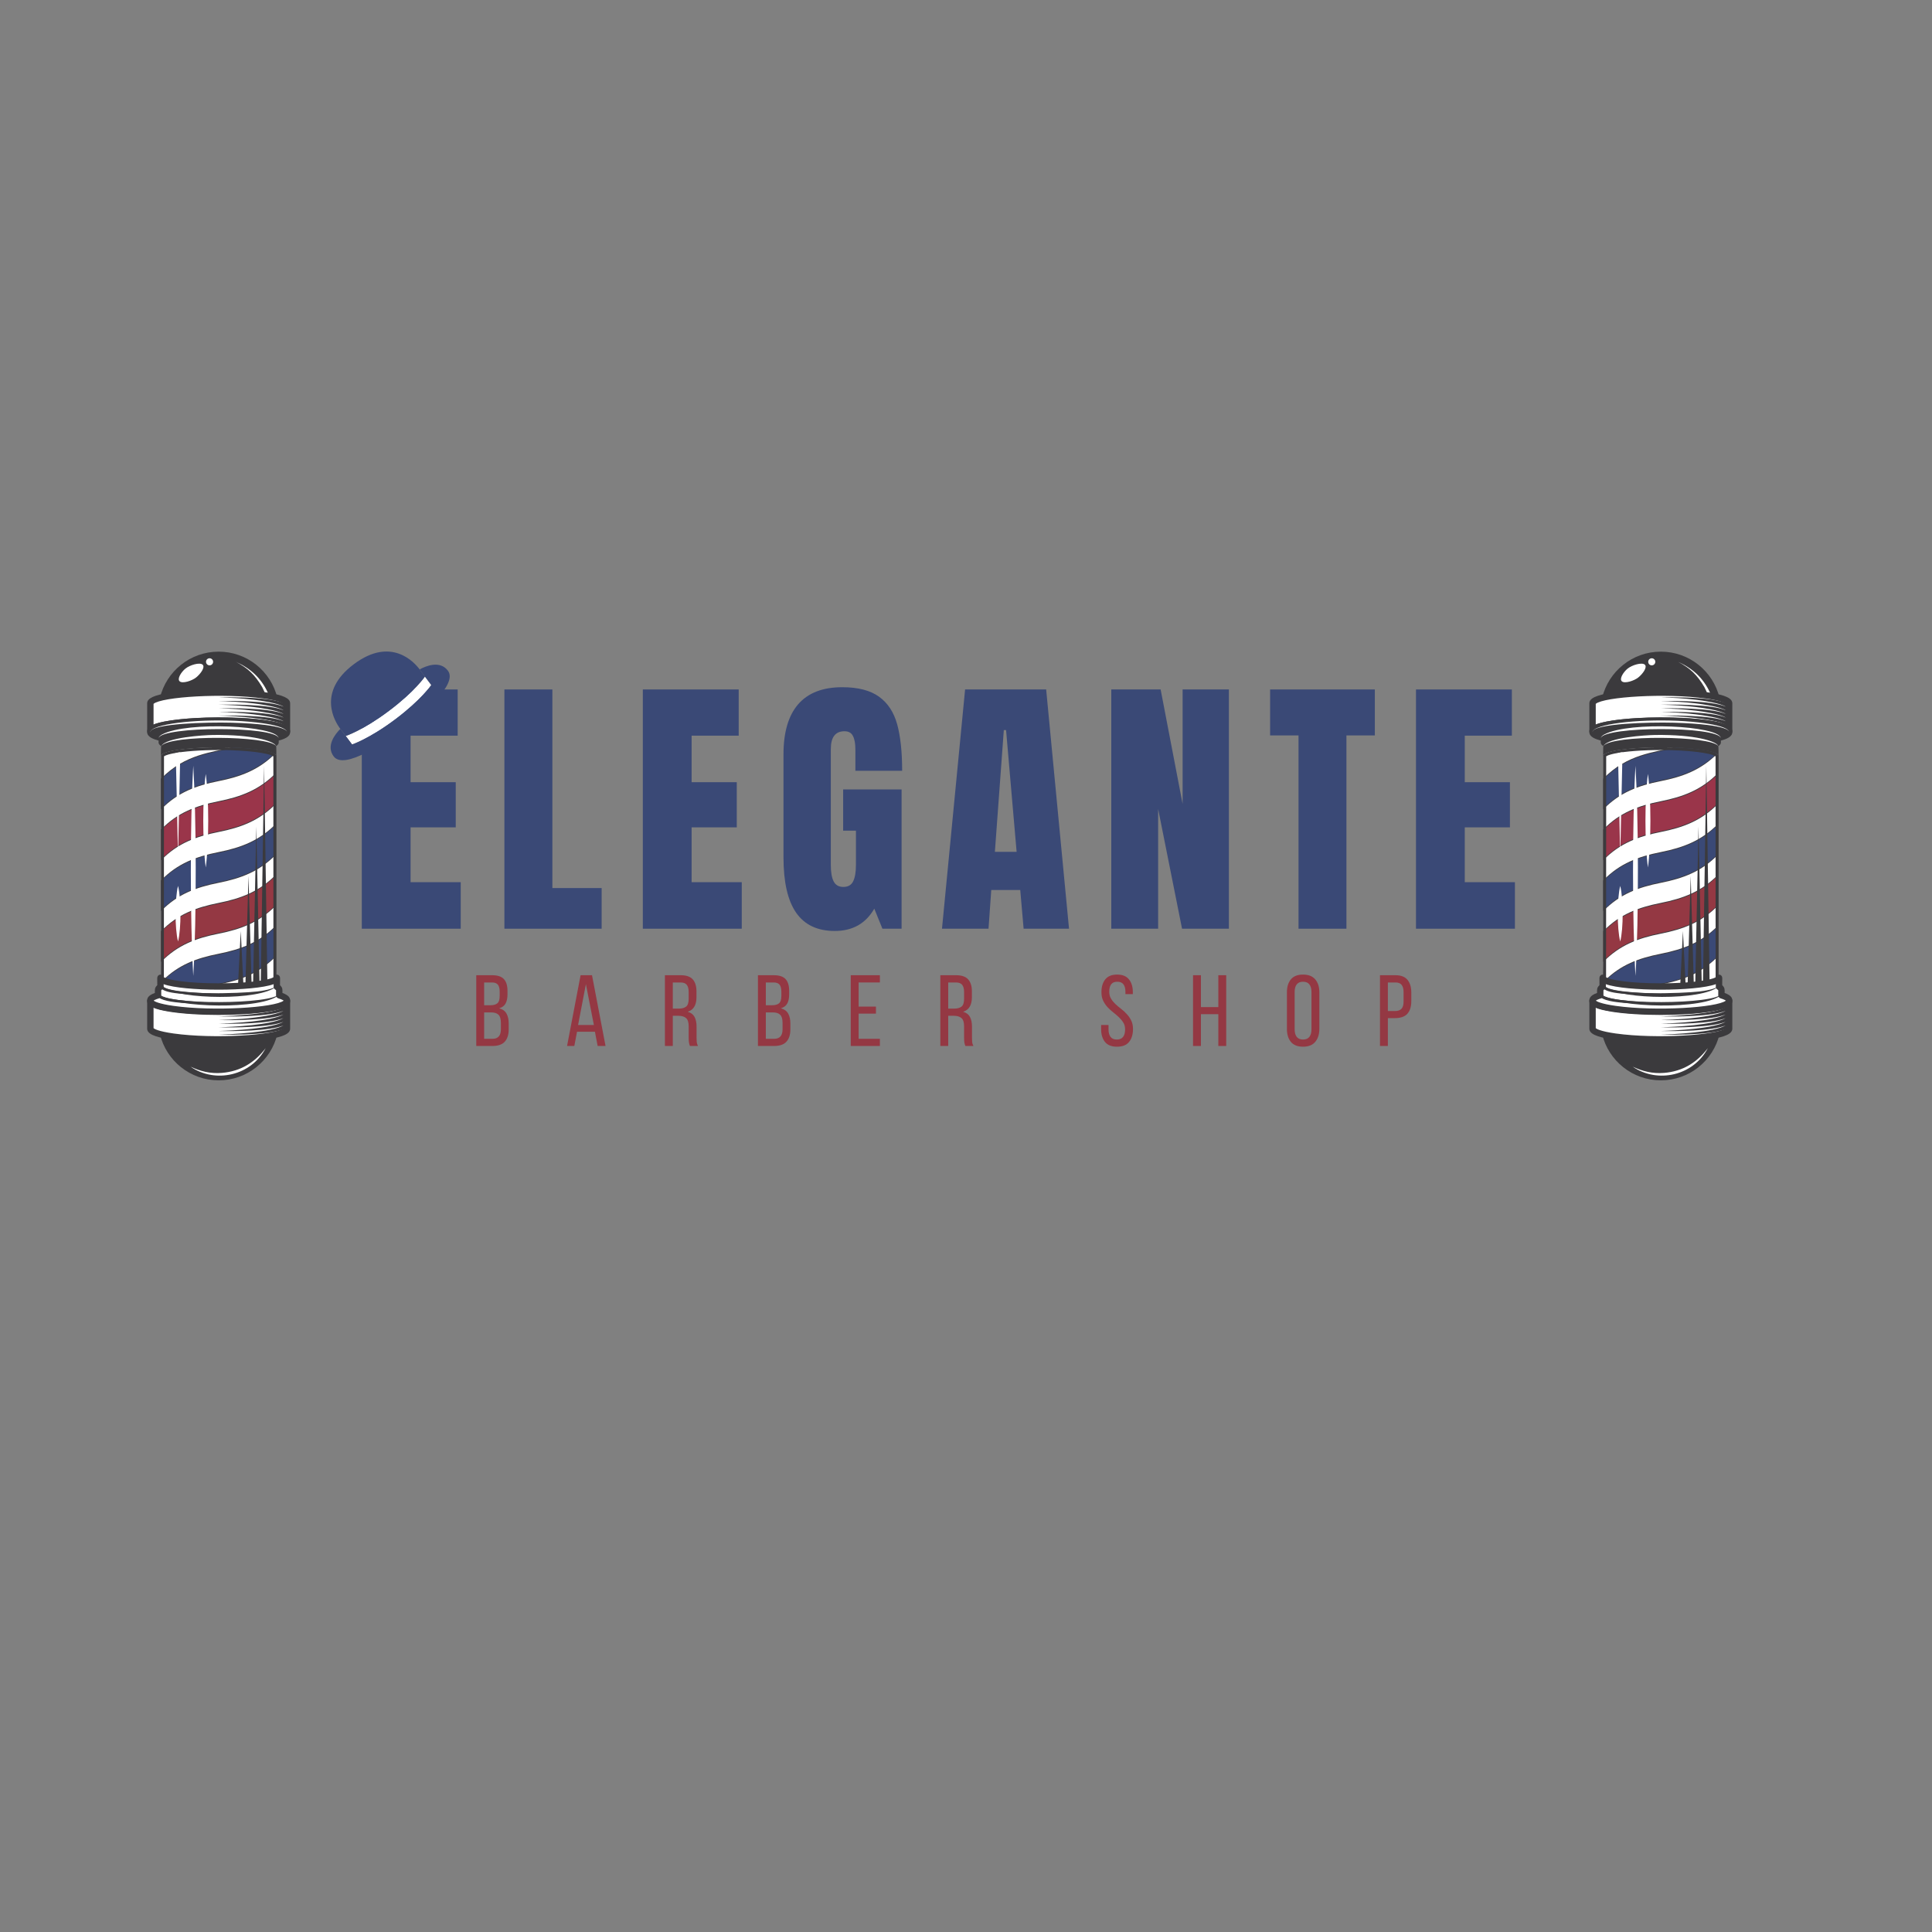 <svg xmlns="http://www.w3.org/2000/svg" xmlns:xlink="http://www.w3.org/1999/xlink" width="500" zoomAndPan="magnify" viewBox="0 0 375 375" height="500" preserveAspectRatio="xMidYMid meet" version="1.0"><rect x="0" y="0" width="375" height="375" fill="#808080" stroke="none"/><defs><g/><clipPath id="a530e5ff46"><path d="M 28.566 193.555 L 56.316 193.555 L 56.316 202.375 L 28.566 202.375 Z M 28.566 193.555 " clip-rule="nonzero"/></clipPath><clipPath id="dba5ce1db0"><path d="M 42 195 L 56.316 195 L 56.316 201 L 42 201 Z M 42 195 " clip-rule="nonzero"/></clipPath><clipPath id="f02f5b5325"><path d="M 28.566 189.145 L 56.316 189.145 L 56.316 197.047 L 28.566 197.047 Z M 28.566 189.145 " clip-rule="nonzero"/></clipPath><clipPath id="1aae5b325b"><path d="M 28.566 133.809 L 56.316 133.809 L 56.316 142.629 L 28.566 142.629 Z M 28.566 133.809 " clip-rule="nonzero"/></clipPath><clipPath id="b69e324be6"><path d="M 42 135 L 56.316 135 L 56.316 141 L 42 141 Z M 42 135 " clip-rule="nonzero"/></clipPath><clipPath id="3c0bf658fd"><path d="M 28.566 139.215 L 56.316 139.215 L 56.316 146.789 L 28.566 146.789 Z M 28.566 139.215 " clip-rule="nonzero"/></clipPath><clipPath id="a66c68a585"><path d="M 31 126.418 L 54 126.418 L 54 136 L 31 136 Z M 31 126.418 " clip-rule="nonzero"/></clipPath><clipPath id="c848babd6a"><path d="M 308.492 193.555 L 336.242 193.555 L 336.242 202.375 L 308.492 202.375 Z M 308.492 193.555 " clip-rule="nonzero"/></clipPath><clipPath id="5ef1c16350"><path d="M 308.492 189.145 L 336.242 189.145 L 336.242 197.047 L 308.492 197.047 Z M 308.492 189.145 " clip-rule="nonzero"/></clipPath><clipPath id="8e979b475a"><path d="M 308.492 133.809 L 336.242 133.809 L 336.242 142.629 L 308.492 142.629 Z M 308.492 133.809 " clip-rule="nonzero"/></clipPath><clipPath id="25009aa579"><path d="M 308.492 139.215 L 336.242 139.215 L 336.242 146.789 L 308.492 146.789 Z M 308.492 139.215 " clip-rule="nonzero"/></clipPath><clipPath id="88cb78c1f7"><path d="M 310 126.418 L 334 126.418 L 334 136 L 310 136 Z M 310 126.418 " clip-rule="nonzero"/></clipPath><clipPath id="a8fb669c80"><path d="M 67 131 L 84 131 L 84 145 L 67 145 Z M 67 131 " clip-rule="nonzero"/></clipPath><clipPath id="11d0dbaca6"><path d="M 57.57 137.25 L 79.77 120.602 L 89.223 133.199 L 67.023 149.852 Z M 57.57 137.25 " clip-rule="nonzero"/></clipPath><clipPath id="ace88d18a4"><path d="M 57.57 137.25 L 79.77 120.602 L 89.223 133.199 L 67.023 149.852 Z M 57.57 137.25 " clip-rule="nonzero"/></clipPath><clipPath id="4f425c9c77"><path d="M 64 126 L 83 126 L 83 143 L 64 143 Z M 64 126 " clip-rule="nonzero"/></clipPath><clipPath id="107be1f88a"><path d="M 57.57 137.25 L 79.77 120.602 L 89.223 133.199 L 67.023 149.852 Z M 57.57 137.25 " clip-rule="nonzero"/></clipPath><clipPath id="3894f0a49a"><path d="M 57.57 137.25 L 79.77 120.602 L 89.223 133.199 L 67.023 149.852 Z M 57.57 137.25 " clip-rule="nonzero"/></clipPath><clipPath id="2a04bb4dcb"><path d="M 64 129 L 88 129 L 88 148 L 64 148 Z M 64 129 " clip-rule="nonzero"/></clipPath><clipPath id="a668338ae5"><path d="M 57.57 137.25 L 79.77 120.602 L 89.223 133.199 L 67.023 149.852 Z M 57.57 137.25 " clip-rule="nonzero"/></clipPath><clipPath id="7d2f9953c7"><path d="M 57.57 137.25 L 79.77 120.602 L 89.223 133.199 L 67.023 149.852 Z M 57.57 137.25 " clip-rule="nonzero"/></clipPath><clipPath id="56fff42ccc"><path d="M 62.668 144.02 L 84.852 127.379 L 89.223 133.207 L 67.035 149.844 Z M 62.668 144.02 " clip-rule="nonzero"/></clipPath><clipPath id="2b757e5417"><path d="M 62.668 144.02 L 84.844 127.387 L 89.211 133.211 L 67.035 149.844 Z M 62.668 144.02 " clip-rule="nonzero"/></clipPath></defs><path fill="#3b3a3d" d="M 53.621 146.723 C 53.68 146.199 51.969 145.812 51.457 145.711 C 44.887 144.383 31.004 145.16 31.258 146.723 L 31.258 190.059 C 31.363 191.672 45.332 192.344 51.617 191.008 C 52.656 190.785 53.594 190.453 53.621 190.059 L 53.621 146.723 " fill-opacity="1" fill-rule="nonzero"/><path fill="#3a4976" d="M 31.293 170.992 C 31.293 172.883 31.293 174.773 31.293 176.66 C 34.488 173.41 38.035 172.078 42.406 171.211 C 46.777 170.34 50.324 169.008 53.52 165.758 C 53.52 163.867 53.52 161.98 53.52 160.09 C 50.324 163.344 46.777 164.676 42.406 165.543 C 38.035 166.41 34.488 167.742 31.293 170.992 " fill-opacity="1" fill-rule="nonzero"/><path fill="#3a4976" d="M 53.52 185.5 C 53.52 183.609 53.52 181.723 53.52 179.832 C 50.324 183.082 46.777 184.414 42.406 185.285 C 38.16 186.125 34.691 187.406 31.57 190.457 C 33.008 191.309 37.785 191.594 39.453 191.66 C 43.367 190.52 48.68 190.426 53.52 185.5 " fill-opacity="1" fill-rule="nonzero"/><path fill="#943843" d="M 31.293 180.863 C 31.293 182.754 31.293 184.645 31.293 186.531 C 34.488 183.281 38.035 181.949 42.406 181.078 C 46.777 180.211 50.324 178.879 53.52 175.629 C 53.52 173.738 53.52 171.852 53.52 169.961 C 50.324 173.215 46.777 174.547 42.406 175.414 C 38.035 176.281 34.488 177.613 31.293 180.863 " fill-opacity="1" fill-rule="nonzero"/><path fill="#3a4976" d="M 31.293 151.254 C 31.293 153.141 31.293 155.031 31.293 156.918 C 34.488 153.668 38.035 152.336 42.406 151.469 C 46.652 150.625 50.117 149.344 53.238 146.293 C 51.801 145.441 47.023 145.16 45.359 145.094 C 41.445 146.23 36.129 146.328 31.293 151.254 " fill-opacity="1" fill-rule="nonzero"/><path fill="#9a354a" d="M 53.52 155.887 C 53.52 153.996 53.52 152.109 53.52 150.219 C 50.324 153.473 46.777 154.805 42.406 155.672 C 38.035 156.539 34.488 157.871 31.293 161.121 C 31.293 163.012 31.293 164.902 31.293 166.789 C 34.488 163.539 38.035 162.207 42.406 161.34 C 46.777 160.469 50.324 159.137 53.52 155.887 " fill-opacity="1" fill-rule="nonzero"/><path fill="#ffffff" d="M 39.934 191.676 C 46.102 191.883 52.742 191.281 53.52 190.227 C 53.52 188.703 53.52 187.18 53.52 185.652 C 48.809 190.449 43.602 190.684 39.934 191.676 " fill-opacity="1" fill-rule="nonzero"/><path fill="#ffffff" d="M 31.293 176.812 C 31.293 178.113 31.293 179.414 31.293 180.711 C 34.488 177.461 38.035 176.129 42.406 175.258 C 46.777 174.391 50.324 173.059 53.52 169.809 C 53.52 168.508 53.52 167.211 53.52 165.91 C 50.324 169.164 46.777 170.496 42.406 171.363 C 38.035 172.23 34.488 173.562 31.293 176.812 " fill-opacity="1" fill-rule="nonzero"/><path fill="#ffffff" d="M 53.52 179.68 C 53.52 178.379 53.52 177.082 53.52 175.781 C 50.324 179.035 46.777 180.367 42.406 181.234 C 38.035 182.102 34.488 183.434 31.293 186.684 C 31.293 187.867 31.328 189.02 31.328 190.203 C 31.371 190.262 31.434 190.316 31.512 190.371 C 34.656 187.254 38.117 185.98 42.406 185.129 C 46.777 184.262 50.324 182.93 53.52 179.68 " fill-opacity="1" fill-rule="nonzero"/><path fill="#ffffff" d="M 53.52 156.039 C 50.324 159.293 46.777 160.625 42.406 161.492 C 38.035 162.359 34.488 163.691 31.293 166.941 C 31.293 168.242 31.293 169.543 31.293 170.84 C 34.488 167.59 38.035 166.258 42.406 165.391 C 46.777 164.52 50.324 163.188 53.52 159.938 C 53.52 158.637 53.52 157.34 53.52 156.039 " fill-opacity="1" fill-rule="nonzero"/><path fill="#ffffff" d="M 31.293 157.074 C 31.293 158.371 31.293 159.672 31.293 160.969 C 34.488 157.719 38.035 156.387 42.406 155.52 C 46.777 154.648 50.324 153.316 53.52 150.066 C 53.52 148.887 53.52 147.703 53.52 146.523 C 53.477 146.465 53.414 146.406 53.332 146.352 C 50.188 149.469 46.691 150.77 42.406 151.621 C 38.035 152.488 34.488 153.82 31.293 157.074 " fill-opacity="1" fill-rule="nonzero"/><path fill="#ffffff" d="M 44.875 145.074 C 38.695 144.867 32.07 145.473 31.293 146.523 C 31.293 148.047 31.293 149.574 31.293 151.098 C 36.004 146.305 41.211 146.07 44.875 145.074 " fill-opacity="1" fill-rule="nonzero"/><path fill="#3b3a3d" d="M 42.438 145.035 C 36.012 145.035 31.109 145.828 31.258 146.723 L 31.258 190.059 C 31.367 191.691 45.414 192.328 51.617 191.008 C 52.656 190.785 53.594 190.453 53.621 190.059 L 53.621 146.723 C 53.68 146.199 51.973 145.816 51.457 145.711 C 49.223 145.258 45.832 145.035 42.438 145.035 Z M 42.438 145.582 C 47.875 145.582 52.145 146.156 53.059 146.809 L 53.07 189.934 C 52.961 190.016 52.582 190.238 51.504 190.469 C 45.871 191.664 33.52 191.211 31.809 189.934 L 31.832 146.801 C 32.207 146.543 33.082 146.34 33.531 146.25 C 35.629 145.828 38.875 145.582 42.438 145.582 " fill-opacity="1" fill-rule="nonzero"/><path fill="#3b3a3d" d="M 50.617 190.633 C 51.043 190.562 51.488 190.48 51.898 190.375 L 51.262 148.629 L 50.617 190.633 " fill-opacity="1" fill-rule="nonzero"/><path fill="#3b3a3d" d="M 49.125 190.836 C 49.566 190.789 49.98 190.73 50.375 190.672 L 49.75 160.426 L 49.125 190.836 " fill-opacity="1" fill-rule="nonzero"/><path fill="#3b3a3d" d="M 47.641 190.977 C 48.051 190.945 48.449 190.91 48.832 190.871 L 48.23 170 L 47.641 190.977 " fill-opacity="1" fill-rule="nonzero"/><path fill="#3b3a3d" d="M 46.207 191.07 C 46.559 191.055 46.906 191.031 47.242 191.008 L 46.727 180.711 L 46.207 191.07 " fill-opacity="1" fill-rule="nonzero"/><path fill="#ffffff" d="M 34.555 166.238 L 34.996 146.008 C 34.688 146.051 34.395 146.094 34.117 146.141 L 34.555 166.238 " fill-opacity="1" fill-rule="nonzero"/><path fill="#ffffff" d="M 37.516 189.422 C 38.203 178.09 38.09 158.168 37.516 148.629 C 36.867 159.422 36.898 179.164 37.516 189.422 " fill-opacity="1" fill-rule="nonzero"/><path fill="#ffffff" d="M 34.555 182.742 C 35.203 180.23 35.18 174.395 34.555 171.957 C 33.938 174.371 33.898 180.195 34.555 182.742 " fill-opacity="1" fill-rule="nonzero"/><path fill="#ffffff" d="M 39.934 168.375 C 40.57 163.695 40.582 154.996 39.934 150.219 C 39.285 155.02 39.301 163.699 39.934 168.375 " fill-opacity="1" fill-rule="nonzero"/><path fill="#ffffff" d="M 42.441 196.32 C 35.117 196.32 29.184 195.391 29.184 194.242 C 29.184 195.211 29.184 199.156 29.184 199.664 C 29.184 200.812 35.117 201.742 42.441 201.742 C 49.762 201.742 55.695 200.812 55.695 199.664 C 55.695 199.156 55.695 195.211 55.695 194.242 C 55.695 195.391 49.762 196.32 42.441 196.32 " fill-opacity="1" fill-rule="nonzero"/><g clip-path="url(#a530e5ff46)"><path fill="#3b3a3d" d="M 29.805 199.57 C 29.953 199.695 30.699 200.18 33.684 200.598 C 41.551 201.703 53.48 200.918 55.074 199.57 L 55.074 195.551 C 51.508 197.043 41.434 196.938 42.441 196.938 C 39.168 196.938 32.492 196.676 29.805 195.551 Z M 32.969 201.742 C 29.883 201.258 28.566 200.637 28.566 199.664 L 28.566 194.242 C 28.566 193.902 28.844 193.625 29.184 193.625 C 29.492 193.625 29.746 193.848 29.797 194.141 C 29.922 194.254 30.637 194.75 33.684 195.176 C 41.539 196.281 53.555 195.496 55.082 194.141 C 55.133 193.848 55.387 193.625 55.695 193.625 C 56.039 193.625 56.316 193.902 56.316 194.242 L 56.316 199.664 C 56.316 200.637 54.996 201.258 51.91 201.742 C 46.703 202.559 38.254 202.57 32.969 201.742 " fill-opacity="1" fill-rule="nonzero"/></g><g clip-path="url(#dba5ce1db0)"><path fill="#3b3a3d" d="M 56.039 195.207 L 55.352 195.207 C 55.359 195.25 55.215 195.371 55.18 195.398 C 53.281 196.805 44.902 197.215 42.441 197.285 C 45.426 197.348 52.258 197.32 55.02 196.207 C 54.234 196.664 52.637 196.992 51.746 197.156 C 48.797 197.691 45.406 197.906 42.441 197.992 C 45.43 198.055 52.27 198.023 55.02 196.914 C 52.773 198.219 45.125 198.621 42.441 198.699 C 45.422 198.762 52.258 198.734 55.02 197.621 C 52.75 198.938 45.121 199.328 42.441 199.406 C 45.426 199.469 52.258 199.441 55.02 198.332 C 52.73 199.656 45.082 200.039 42.441 200.113 C 45.422 200.18 52.258 200.148 55.02 199.039 C 52.734 200.363 45.086 200.746 42.441 200.824 C 44.582 200.867 55.094 200.957 55.973 199.031 C 56.008 198.953 56.02 195.891 56.039 195.207 " fill-opacity="1" fill-rule="nonzero"/></g><path fill="#3b3a3d" d="M 31.043 200.727 C 32.277 205.871 36.91 209.695 42.441 209.695 C 47.969 209.695 52.602 205.871 53.836 200.727 C 48.688 202.078 36.188 202.078 31.043 200.727 " fill-opacity="1" fill-rule="nonzero"/><path fill="#ffffff" d="M 36.977 207.039 C 38.891 207.934 40.797 208.43 43.082 208.246 C 46.703 207.945 49.438 206.242 51.562 203.445 C 48.766 208.809 41.773 210.352 36.977 207.039 " fill-opacity="1" fill-rule="nonzero"/><path fill="#ffffff" d="M 54.195 193.184 C 54.203 193.133 54.203 193.199 54.203 192.16 C 54.203 191.953 54.035 191.738 53.727 191.516 C 53.73 191.449 53.77 189.859 53.727 189.789 C 53.793 191.445 39.652 192.078 33.316 190.801 C 32.766 190.688 31.133 190.348 31.152 189.789 C 31.109 189.859 31.148 191.449 31.152 191.516 C 30.844 191.738 30.676 191.953 30.676 192.16 C 30.676 193.199 30.676 193.133 30.684 193.184 C 29.727 193.469 29.184 193.797 29.184 194.141 C 29.184 194.18 29.184 194.234 29.184 194.305 C 29.184 195.453 35.117 196.383 42.441 196.383 C 49.762 196.383 55.695 195.453 55.695 194.305 C 55.695 194.234 55.695 194.18 55.695 194.141 C 55.695 193.797 55.152 193.469 54.195 193.184 " fill-opacity="1" fill-rule="nonzero"/><g clip-path="url(#f02f5b5325)"><path fill="#3b3a3d" d="M 54.195 193.184 L 53.586 193.09 C 53.586 193.09 54.191 193.184 54.195 193.184 Z M 29.82 194.223 C 30 194.367 30.793 194.836 33.684 195.242 C 41.469 196.336 53.336 195.582 55.059 194.223 C 54.961 194.148 54.691 193.977 54.02 193.777 C 53.727 193.688 53.543 193.402 53.582 193.105 L 53.582 192.211 C 53.559 192.184 53.5 192.117 53.367 192.02 C 53.051 191.797 53.105 191.516 53.117 191.027 C 49.16 192.461 35.664 192.441 31.762 191.027 C 31.766 191.176 31.77 191.371 31.77 191.457 C 31.812 191.914 31.434 192.031 31.297 192.211 L 31.297 193.105 C 31.332 193.402 31.148 193.688 30.859 193.777 C 30.188 193.977 29.918 194.148 29.82 194.223 Z M 32.969 196.387 C 29.883 195.902 28.566 195.281 28.566 194.305 C 28.566 193.867 28.57 193.27 30.059 192.734 C 30.059 192.109 29.977 191.738 30.527 191.227 C 30.5 189.754 30.508 189.668 30.621 189.473 C 30.914 188.988 31.648 189.113 31.762 189.664 C 32.574 190.215 36.52 190.867 42.438 190.859 C 48.156 190.863 52.25 190.254 53.117 189.664 C 53.234 189.113 53.969 188.988 54.258 189.473 C 54.375 189.664 54.383 189.754 54.352 191.227 C 54.902 191.738 54.82 192.102 54.82 192.734 C 56.23 193.242 56.316 193.797 56.316 194.305 C 56.316 195.281 54.996 195.902 51.91 196.387 C 46.688 197.203 38.242 197.211 32.969 196.387 " fill-opacity="1" fill-rule="nonzero"/></g><path fill="#3b3a3d" d="M 54.195 192.848 C 54.141 193.176 53.77 193.422 53.477 193.578 C 48.578 196.223 31.309 195.293 30.895 192.848 C 31.648 195.125 53.484 194.996 54.195 192.848 " fill-opacity="1" fill-rule="nonzero"/><path fill="#3b3a3d" d="M 53.668 191.316 C 53.512 191.605 53.219 191.801 52.918 191.953 C 48.277 194.41 32.75 193.746 31.418 191.316 C 32.98 193.336 46.812 192.816 49.949 192.441 C 50.832 192.332 53.125 192.023 53.668 191.316 " fill-opacity="1" fill-rule="nonzero"/><path fill="#3b3a3d" d="M 42.441 192.891 C 39.934 193.031 34.742 193.176 32.363 192.426 C 31.305 192.09 31.207 191.746 31.074 191.496 L 31.465 191.594 C 31.355 191.668 31.254 191.75 31.18 191.832 C 31.016 192.004 31.059 191.953 31.055 193.004 C 31.055 193.012 31.055 193.027 31.055 193.023 C 31.055 193.027 31.055 193.027 31.059 193.039 C 31.055 193.035 31.059 193.051 31.055 193.031 C 31.062 193.062 31.062 193.059 31.062 193.059 C 31.469 194.25 41.16 194.633 42.441 194.703 C 39.73 194.859 31.469 194.969 30.594 193.344 C 30.5 193.164 30.508 193.031 30.508 192.898 C 30.504 191.719 30.387 191.672 31.418 190.977 C 31.645 191.43 31.633 191.422 31.699 191.496 C 32.715 192.629 40.445 192.773 42.441 192.891 " fill-opacity="1" fill-rule="nonzero"/><path fill="#ffffff" d="M 42.441 139.859 C 35.117 139.863 29.184 140.793 29.184 141.938 C 29.184 140.969 29.184 137.023 29.184 136.516 C 29.184 135.371 35.117 134.441 42.441 134.438 C 49.762 134.441 55.695 135.371 55.695 136.516 C 55.695 137.023 55.695 140.969 55.695 141.938 C 55.695 140.793 49.762 139.863 42.441 139.859 " fill-opacity="1" fill-rule="nonzero"/><g clip-path="url(#1aae5b325b)"><path fill="#3b3a3d" d="M 29.805 136.613 L 29.805 140.629 C 33.941 138.898 50.379 138.664 55.074 140.629 L 55.074 136.613 C 54.926 136.484 54.18 136 51.195 135.582 C 43.34 134.48 31.402 135.258 29.805 136.613 Z M 55.695 142.559 C 55.387 142.559 55.133 142.332 55.082 142.039 C 54.957 141.926 54.242 141.43 51.195 141.004 C 43.352 139.902 31.328 140.68 29.797 142.039 C 29.746 142.332 29.492 142.559 29.184 142.559 C 28.844 142.559 28.566 142.281 28.566 141.938 L 28.566 136.516 C 28.566 135.543 29.883 134.922 32.969 134.438 C 38.191 133.617 46.637 133.609 51.91 134.438 C 54.996 134.922 56.316 135.543 56.316 136.516 L 56.316 141.938 C 56.316 142.281 56.039 142.559 55.695 142.559 " fill-opacity="1" fill-rule="nonzero"/></g><g clip-path="url(#b69e324be6)"><path fill="#3b3a3d" d="M 56.039 137.434 C 55.973 135.203 44.68 135.309 42.441 135.359 C 44.664 135.422 46.914 135.543 49.266 135.828 C 50.516 135.977 53.867 136.438 55.047 137.16 C 52.234 135.945 44.285 136.027 42.441 136.066 C 44.664 136.129 46.914 136.254 49.266 136.535 C 50.516 136.684 53.871 137.145 55.051 137.867 C 52.238 136.652 44.281 136.734 42.441 136.773 C 44.664 136.836 46.914 136.961 49.266 137.242 C 50.516 137.395 53.871 137.852 55.051 138.574 C 52.238 137.363 44.281 137.441 42.441 137.48 C 44.664 137.547 46.914 137.668 49.266 137.949 C 50.516 138.102 53.871 138.562 55.051 139.281 C 52.238 138.07 44.281 138.148 42.441 138.188 C 44.664 138.254 46.914 138.375 49.266 138.66 C 50.516 138.809 53.875 139.27 55.051 139.988 C 52.242 138.777 44.297 138.855 42.441 138.895 C 44.66 138.961 46.91 139.082 49.266 139.367 C 50.562 139.523 54.141 140.012 55.18 140.781 C 55.215 140.809 55.359 140.93 55.352 140.973 L 56.039 140.973 C 56.031 140.707 56.039 137.434 56.039 137.434 " fill-opacity="1" fill-rule="nonzero"/></g><g clip-path="url(#3c0bf658fd)"><path fill="#3b3a3d" d="M 51.91 139.875 C 46.684 139.055 38.238 139.047 32.969 139.875 C 29.883 140.355 28.566 140.98 28.566 141.953 L 28.566 142.117 C 28.566 143.078 29.863 143.484 30.781 143.75 C 30.781 144.219 30.699 144.426 31.316 144.84 C 31.277 144.91 31.258 144.98 31.258 145.055 C 31.258 145.27 31.211 146.664 31.258 146.742 C 31.215 145.086 45.434 144.438 51.617 145.766 C 52.152 145.879 53.641 146.207 53.621 146.742 C 53.668 146.664 53.625 145.27 53.625 145.055 C 53.625 144.98 53.602 144.91 53.566 144.84 C 54.18 144.426 54.098 144.219 54.098 143.75 C 54.953 143.504 56.316 143.102 56.316 142.117 L 56.316 141.953 C 56.316 140.98 54.996 140.355 51.91 139.875 " fill-opacity="1" fill-rule="nonzero"/></g><path fill="#ffffff" d="M 29.184 142.094 C 29.184 142.094 29.102 141.727 30.02 141.324 C 33.07 139.965 42.605 139.391 49.789 140.227 C 55.996 140.938 55.695 142.094 55.695 142.094 C 55.695 142.094 56.184 140.613 44.988 140.277 C 40.016 140.141 29.59 140.457 29.199 142.016 C 29.184 142.066 29.188 142.094 29.184 142.094 " fill-opacity="1" fill-rule="nonzero"/><path fill="#ffffff" d="M 54.09 143.25 C 53.359 140.914 31.508 140.961 30.789 143.25 C 30.848 142.926 31.219 142.684 31.516 142.531 C 36.395 139.961 53.641 140.84 54.09 143.25 " fill-opacity="1" fill-rule="nonzero"/><path fill="#ffffff" d="M 53.566 144.781 C 52.082 142.801 32.957 142.586 31.316 144.781 C 32.242 143.145 39.422 142.691 41.363 142.656 C 49.133 142.562 53.113 143.871 53.531 144.723 C 53.555 144.762 53.566 144.781 53.566 144.781 " fill-opacity="1" fill-rule="nonzero"/><g clip-path="url(#a66c68a585)"><path fill="#3b3a3d" d="M 31.043 135.457 C 32.277 130.309 36.91 126.484 42.441 126.484 C 47.969 126.484 52.602 130.309 53.836 135.457 C 48.688 134.102 36.188 134.102 31.043 135.457 " fill-opacity="1" fill-rule="nonzero"/></g><path fill="#ffffff" d="M 38.055 131.504 C 37.254 132.141 35.449 132.73 34.883 132.254 C 34.312 131.773 35.199 130.406 36 129.77 C 36.875 129.07 38.75 128.52 39.316 129 C 39.883 129.477 38.949 130.789 38.055 131.504 " fill-opacity="1" fill-rule="nonzero"/><path fill="#ffffff" d="M 41.363 128.457 C 41.363 128.836 41.055 129.145 40.676 129.145 C 40.297 129.145 39.988 128.836 39.988 128.457 C 39.988 128.078 40.297 127.77 40.676 127.77 C 41.055 127.77 41.363 128.078 41.363 128.457 " fill-opacity="1" fill-rule="nonzero"/><path fill="#ffffff" d="M 51.988 134.449 C 50.668 131.57 48.582 129.711 45.777 128.457 C 48.074 129.668 49.465 130.938 50.902 133.391 C 51.086 133.754 51.234 134.055 51.363 134.355 C 51.66 134.398 51.828 134.426 51.988 134.449 " fill-opacity="1" fill-rule="nonzero"/><g fill="#3a4976" fill-opacity="1"><g transform="translate(68.178, 180.262)"><g><path d="M 2.047 0 L 2.047 -46.438 L 20.656 -46.438 L 20.656 -37.469 L 11.516 -37.469 L 11.516 -28.438 L 20.281 -28.438 L 20.281 -19.672 L 11.516 -19.672 L 11.516 -9.031 L 21.25 -9.031 L 21.25 0 Z M 2.047 0 "/></g></g></g><g fill="#3a4976" fill-opacity="1"><g transform="translate(95.857, 180.262)"><g><path d="M 2.047 0 L 2.047 -46.438 L 11.359 -46.438 L 11.359 -7.891 L 20.922 -7.891 L 20.922 0 Z M 2.047 0 "/></g></g></g><g fill="#3a4976" fill-opacity="1"><g transform="translate(122.725, 180.262)"><g><path d="M 2.047 0 L 2.047 -46.438 L 20.656 -46.438 L 20.656 -37.469 L 11.516 -37.469 L 11.516 -28.438 L 20.281 -28.438 L 20.281 -19.672 L 11.516 -19.672 L 11.516 -9.031 L 21.25 -9.031 L 21.25 0 Z M 2.047 0 "/></g></g></g><g fill="#3a4976" fill-opacity="1"><g transform="translate(150.403, 180.262)"><g><path d="M 11.625 0.438 C 8.27 0.438 5.77 -0.742 4.125 -3.109 C 2.488 -5.473 1.672 -9.051 1.672 -13.844 L 1.672 -33.844 C 1.672 -38.133 2.625 -41.379 4.531 -43.578 C 6.445 -45.773 9.297 -46.875 13.078 -46.875 C 16.141 -46.875 18.52 -46.258 20.219 -45.031 C 21.914 -43.812 23.086 -42.031 23.734 -39.688 C 24.379 -37.344 24.703 -34.332 24.703 -30.656 L 15.625 -30.656 L 15.625 -34.812 C 15.625 -35.938 15.469 -36.801 15.156 -37.406 C 14.852 -38.02 14.305 -38.328 13.516 -38.328 C 11.742 -38.328 10.859 -37.176 10.859 -34.875 L 10.859 -12.375 C 10.859 -10.969 11.039 -9.906 11.406 -9.188 C 11.77 -8.469 12.398 -8.109 13.297 -8.109 C 14.203 -8.109 14.832 -8.469 15.188 -9.188 C 15.551 -9.906 15.734 -10.969 15.734 -12.375 L 15.734 -19.031 L 13.25 -19.031 L 13.25 -27.031 L 24.594 -27.031 L 24.594 0 L 20.875 0 L 19.297 -3.891 C 17.641 -1.004 15.082 0.438 11.625 0.438 Z M 11.625 0.438 "/></g></g></g><g fill="#3a4976" fill-opacity="1"><g transform="translate(182.028, 180.262)"><g><path d="M 0.812 0 L 5.297 -46.438 L 21.031 -46.438 L 25.469 0 L 16.656 0 L 16 -7.516 L 10.375 -7.516 L 9.844 0 Z M 11.078 -14.922 L 15.297 -14.922 L 13.25 -38.547 L 12.812 -38.547 Z M 11.078 -14.922 "/></g></g></g><g fill="#3a4976" fill-opacity="1"><g transform="translate(213.653, 180.262)"><g><path d="M 2.047 0 L 2.047 -46.438 L 11.625 -46.438 L 15.891 -24.219 L 15.891 -46.438 L 24.875 -46.438 L 24.875 0 L 15.781 0 L 11.141 -23.25 L 11.141 0 Z M 2.047 0 "/></g></g></g><g fill="#3a4976" fill-opacity="1"><g transform="translate(245.981, 180.262)"><g><path d="M 6.062 0 L 6.062 -37.516 L 0.547 -37.516 L 0.547 -46.438 L 20.875 -46.438 L 20.875 -37.516 L 15.359 -37.516 L 15.359 0 Z M 6.062 0 "/></g></g></g><g fill="#3a4976" fill-opacity="1"><g transform="translate(272.795, 180.262)"><g><path d="M 2.047 0 L 2.047 -46.438 L 20.656 -46.438 L 20.656 -37.469 L 11.516 -37.469 L 11.516 -28.438 L 20.281 -28.438 L 20.281 -19.672 L 11.516 -19.672 L 11.516 -9.031 L 21.25 -9.031 L 21.25 0 Z M 2.047 0 "/></g></g></g><path fill="#3b3a3d" d="M 333.551 146.723 C 333.609 146.199 331.898 145.812 331.387 145.711 C 324.816 144.383 310.934 145.16 311.188 146.723 L 311.188 190.059 C 311.293 191.672 325.262 192.344 331.547 191.008 C 332.586 190.785 333.523 190.453 333.551 190.059 L 333.551 146.723 " fill-opacity="1" fill-rule="nonzero"/><path fill="#3a4976" d="M 311.223 170.992 C 311.223 172.883 311.223 174.773 311.223 176.66 C 314.414 173.41 317.965 172.078 322.336 171.211 C 326.707 170.34 330.254 169.008 333.445 165.758 C 333.445 163.867 333.445 161.98 333.445 160.09 C 330.254 163.344 326.707 164.676 322.336 165.543 C 317.965 166.41 314.414 167.742 311.223 170.992 " fill-opacity="1" fill-rule="nonzero"/><path fill="#3a4976" d="M 333.445 185.5 C 333.445 183.609 333.445 181.723 333.445 179.832 C 330.254 183.082 326.707 184.414 322.336 185.285 C 318.09 186.125 314.621 187.406 311.5 190.457 C 312.938 191.309 317.715 191.594 319.383 191.66 C 323.297 190.52 328.609 190.426 333.445 185.5 " fill-opacity="1" fill-rule="nonzero"/><path fill="#943843" d="M 311.223 180.863 C 311.223 182.754 311.223 184.645 311.223 186.531 C 314.414 183.281 317.965 181.949 322.336 181.078 C 326.707 180.211 330.254 178.879 333.445 175.629 C 333.445 173.738 333.445 171.852 333.445 169.961 C 330.254 173.215 326.707 174.547 322.336 175.414 C 317.965 176.281 314.414 177.613 311.223 180.863 " fill-opacity="1" fill-rule="nonzero"/><path fill="#3a4976" d="M 311.223 151.254 C 311.223 153.141 311.223 155.031 311.223 156.918 C 314.414 153.668 317.965 152.336 322.336 151.469 C 326.578 150.625 330.047 149.344 333.168 146.293 C 331.73 145.441 326.953 145.16 325.285 145.094 C 321.371 146.23 316.059 146.328 311.223 151.254 " fill-opacity="1" fill-rule="nonzero"/><path fill="#9a354a" d="M 333.445 155.887 C 333.445 153.996 333.445 152.109 333.445 150.219 C 330.254 153.473 326.707 154.805 322.336 155.672 C 317.965 156.539 314.414 157.871 311.223 161.121 C 311.223 163.012 311.223 164.902 311.223 166.789 C 314.414 163.539 317.965 162.207 322.336 161.34 C 326.707 160.469 330.254 159.137 333.445 155.887 " fill-opacity="1" fill-rule="nonzero"/><path fill="#ffffff" d="M 319.863 191.676 C 326.031 191.883 332.672 191.281 333.445 190.227 C 333.445 188.703 333.445 187.18 333.445 185.652 C 328.738 190.449 323.527 190.684 319.863 191.676 " fill-opacity="1" fill-rule="nonzero"/><path fill="#ffffff" d="M 311.223 176.812 C 311.223 178.113 311.223 179.414 311.223 180.711 C 314.414 177.461 317.965 176.129 322.336 175.258 C 326.707 174.391 330.254 173.059 333.445 169.809 C 333.445 168.508 333.445 167.211 333.445 165.91 C 330.254 169.164 326.707 170.496 322.336 171.363 C 317.965 172.23 314.414 173.562 311.223 176.812 " fill-opacity="1" fill-rule="nonzero"/><path fill="#ffffff" d="M 333.445 179.68 C 333.445 178.379 333.445 177.082 333.445 175.781 C 330.254 179.035 326.707 180.367 322.336 181.234 C 317.965 182.102 314.414 183.434 311.223 186.684 C 311.223 187.867 311.258 189.02 311.258 190.203 C 311.301 190.262 311.363 190.316 311.441 190.371 C 314.586 187.254 318.047 185.98 322.336 185.129 C 326.707 184.262 330.254 182.93 333.445 179.68 " fill-opacity="1" fill-rule="nonzero"/><path fill="#ffffff" d="M 333.445 156.039 C 330.254 159.293 326.707 160.625 322.336 161.492 C 317.965 162.359 314.414 163.691 311.223 166.941 C 311.223 168.242 311.223 169.543 311.223 170.84 C 314.414 167.59 317.965 166.258 322.336 165.391 C 326.707 164.52 330.254 163.188 333.445 159.938 C 333.445 158.637 333.445 157.34 333.445 156.039 " fill-opacity="1" fill-rule="nonzero"/><path fill="#ffffff" d="M 311.223 157.074 C 311.223 158.371 311.223 159.672 311.223 160.969 C 314.414 157.719 317.965 156.387 322.336 155.52 C 326.707 154.648 330.254 153.316 333.445 150.066 C 333.445 148.887 333.445 147.703 333.445 146.523 C 333.402 146.465 333.34 146.406 333.262 146.352 C 330.117 149.469 326.621 150.77 322.336 151.621 C 317.965 152.488 314.414 153.82 311.223 157.074 " fill-opacity="1" fill-rule="nonzero"/><path fill="#ffffff" d="M 324.805 145.074 C 318.625 144.867 312 145.473 311.223 146.523 C 311.223 148.047 311.223 149.574 311.223 151.098 C 315.934 146.305 321.141 146.07 324.805 145.074 " fill-opacity="1" fill-rule="nonzero"/><path fill="#3b3a3d" d="M 322.367 145.035 C 315.941 145.035 311.039 145.828 311.188 146.723 L 311.188 190.059 C 311.297 191.691 325.344 192.328 331.547 191.008 C 332.586 190.785 333.523 190.453 333.551 190.059 L 333.551 146.723 C 333.609 146.199 331.902 145.816 331.387 145.711 C 329.148 145.258 325.758 145.035 322.367 145.035 Z M 322.367 145.582 C 327.805 145.582 332.07 146.156 332.988 146.809 L 333 189.934 C 332.887 190.016 332.512 190.238 331.434 190.469 C 325.801 191.664 313.449 191.211 311.738 189.934 L 311.762 146.801 C 312.137 146.543 313.012 146.34 313.457 146.25 C 315.559 145.828 318.805 145.582 322.367 145.582 " fill-opacity="1" fill-rule="nonzero"/><path fill="#3b3a3d" d="M 330.547 190.633 C 330.969 190.562 331.418 190.48 331.828 190.375 L 331.191 148.629 L 330.547 190.633 " fill-opacity="1" fill-rule="nonzero"/><path fill="#3b3a3d" d="M 329.051 190.836 C 329.492 190.789 329.91 190.73 330.301 190.672 L 329.68 160.426 L 329.051 190.836 " fill-opacity="1" fill-rule="nonzero"/><path fill="#3b3a3d" d="M 327.57 190.977 C 327.98 190.945 328.379 190.91 328.762 190.871 L 328.16 170 L 327.57 190.977 " fill-opacity="1" fill-rule="nonzero"/><path fill="#3b3a3d" d="M 326.137 191.07 C 326.488 191.055 326.836 191.031 327.172 191.008 L 326.656 180.711 L 326.137 191.07 " fill-opacity="1" fill-rule="nonzero"/><path fill="#ffffff" d="M 314.484 166.238 L 314.926 146.008 C 314.617 146.051 314.324 146.094 314.047 146.141 L 314.484 166.238 " fill-opacity="1" fill-rule="nonzero"/><path fill="#ffffff" d="M 317.445 189.422 C 318.133 178.09 318.02 158.168 317.445 148.629 C 316.797 159.422 316.824 179.164 317.445 189.422 " fill-opacity="1" fill-rule="nonzero"/><path fill="#ffffff" d="M 314.484 182.742 C 315.133 180.23 315.105 174.395 314.484 171.957 C 313.867 174.371 313.828 180.195 314.484 182.742 " fill-opacity="1" fill-rule="nonzero"/><path fill="#ffffff" d="M 319.863 168.375 C 320.5 163.695 320.508 154.996 319.863 150.219 C 319.215 155.02 319.227 163.699 319.863 168.375 " fill-opacity="1" fill-rule="nonzero"/><path fill="#ffffff" d="M 322.367 196.32 C 315.047 196.32 309.113 195.391 309.113 194.242 C 309.113 195.211 309.113 199.156 309.113 199.664 C 309.113 200.812 315.047 201.742 322.367 201.742 C 329.691 201.742 335.625 200.812 335.625 199.664 C 335.625 199.156 335.625 195.211 335.625 194.242 C 335.625 195.391 329.691 196.32 322.367 196.32 " fill-opacity="1" fill-rule="nonzero"/><g clip-path="url(#c848babd6a)"><path fill="#3b3a3d" d="M 309.734 199.57 C 309.883 199.695 310.629 200.18 313.613 200.598 C 321.48 201.703 333.406 200.918 335.004 199.57 L 335.004 195.551 C 331.438 197.043 321.363 196.938 322.367 196.938 C 319.094 196.938 312.422 196.676 309.734 195.551 Z M 312.898 201.742 C 309.812 201.258 308.492 200.637 308.492 199.664 L 308.492 194.242 C 308.492 193.902 308.77 193.625 309.113 193.625 C 309.422 193.625 309.676 193.848 309.723 194.141 C 309.852 194.254 310.566 194.75 313.613 195.176 C 321.469 196.281 333.48 195.496 335.012 194.141 C 335.062 193.848 335.316 193.625 335.625 193.625 C 335.965 193.625 336.242 193.902 336.242 194.242 L 336.242 199.664 C 336.242 200.637 334.926 201.258 331.84 201.742 C 326.633 202.559 318.184 202.57 312.898 201.742 " fill-opacity="1" fill-rule="nonzero"/></g><path fill="#3b3a3d" d="M 335.969 195.207 L 335.281 195.207 C 335.289 195.25 335.145 195.371 335.109 195.398 C 333.211 196.805 324.832 197.215 322.367 197.285 C 325.355 197.348 332.188 197.32 334.949 196.207 C 334.164 196.664 332.562 196.992 331.676 197.156 C 328.723 197.691 325.336 197.906 322.367 197.992 C 325.359 198.055 332.199 198.023 334.949 196.914 C 332.703 198.219 325.055 198.621 322.367 198.699 C 325.352 198.762 332.188 198.734 334.949 197.621 C 332.676 198.938 325.047 199.328 322.367 199.406 C 325.352 199.469 332.188 199.441 334.949 198.332 C 332.66 199.656 325.012 200.039 322.367 200.113 C 325.352 200.18 332.188 200.148 334.949 199.039 C 332.664 200.363 325.016 200.746 322.367 200.824 C 324.512 200.867 335.023 200.957 335.898 199.031 C 335.938 198.953 335.949 195.891 335.969 195.207 " fill-opacity="1" fill-rule="nonzero"/><path fill="#3b3a3d" d="M 310.973 200.727 C 312.207 205.871 316.84 209.695 322.367 209.695 C 327.898 209.695 332.531 205.871 333.766 200.727 C 328.617 202.078 316.117 202.078 310.973 200.727 " fill-opacity="1" fill-rule="nonzero"/><path fill="#ffffff" d="M 316.906 207.039 C 318.82 207.934 320.727 208.43 323.012 208.246 C 326.633 207.945 329.367 206.242 331.488 203.445 C 328.695 208.809 321.703 210.352 316.906 207.039 " fill-opacity="1" fill-rule="nonzero"/><path fill="#ffffff" d="M 334.125 193.184 C 334.133 193.133 334.133 193.199 334.133 192.16 C 334.133 191.953 333.965 191.738 333.652 191.516 C 333.66 191.449 333.695 189.859 333.656 189.789 C 333.723 191.445 319.582 192.078 313.246 190.801 C 312.695 190.688 311.059 190.348 311.082 189.789 C 311.039 189.859 311.078 191.449 311.082 191.516 C 310.773 191.738 310.605 191.953 310.605 192.16 C 310.605 193.199 310.605 193.133 310.613 193.184 C 309.656 193.469 309.113 193.797 309.113 194.141 C 309.113 194.18 309.113 194.234 309.113 194.305 C 309.113 195.453 315.047 196.383 322.367 196.383 C 329.691 196.383 335.625 195.453 335.625 194.305 C 335.625 194.234 335.625 194.18 335.625 194.141 C 335.625 193.797 335.082 193.469 334.125 193.184 " fill-opacity="1" fill-rule="nonzero"/><g clip-path="url(#5ef1c16350)"><path fill="#3b3a3d" d="M 334.125 193.184 L 333.516 193.09 C 333.516 193.09 334.121 193.184 334.125 193.184 Z M 309.75 194.223 C 309.93 194.367 310.719 194.836 313.613 195.242 C 321.398 196.336 333.266 195.582 334.988 194.223 C 334.891 194.148 334.621 193.977 333.949 193.777 C 333.656 193.688 333.473 193.402 333.512 193.105 L 333.512 192.211 C 333.488 192.184 333.43 192.117 333.297 192.02 C 332.98 191.797 333.035 191.516 333.047 191.027 C 329.09 192.461 315.594 192.441 311.691 191.027 C 311.695 191.176 311.699 191.371 311.699 191.457 C 311.742 191.914 311.363 192.031 311.227 192.211 L 311.227 193.105 C 311.262 193.402 311.078 193.688 310.789 193.777 C 310.117 193.977 309.848 194.148 309.75 194.223 Z M 312.898 196.387 C 309.812 195.902 308.492 195.281 308.492 194.305 C 308.492 193.867 308.5 193.27 309.988 192.734 C 309.988 192.109 309.906 191.738 310.457 191.227 C 310.426 189.754 310.434 189.668 310.551 189.473 C 310.84 188.988 311.574 189.113 311.691 189.664 C 312.5 190.215 316.449 190.867 322.367 190.859 C 328.086 190.863 332.18 190.254 333.047 189.664 C 333.16 189.113 333.895 188.988 334.188 189.473 C 334.305 189.664 334.312 189.754 334.281 191.227 C 334.828 191.738 334.75 192.102 334.75 192.734 C 336.16 193.242 336.242 193.797 336.242 194.305 C 336.242 195.281 334.926 195.902 331.84 196.387 C 326.617 197.203 318.168 197.211 312.898 196.387 " fill-opacity="1" fill-rule="nonzero"/></g><path fill="#3b3a3d" d="M 334.125 192.848 C 334.07 193.176 333.699 193.422 333.406 193.578 C 328.508 196.223 311.238 195.293 310.824 192.848 C 311.574 195.125 333.414 194.996 334.125 192.848 " fill-opacity="1" fill-rule="nonzero"/><path fill="#3b3a3d" d="M 333.598 191.316 C 333.441 191.605 333.145 191.801 332.848 191.953 C 328.207 194.41 312.676 193.746 311.348 191.316 C 312.91 193.336 326.742 192.816 329.879 192.441 C 330.762 192.332 333.051 192.023 333.598 191.316 " fill-opacity="1" fill-rule="nonzero"/><path fill="#3b3a3d" d="M 322.367 192.891 C 319.863 193.031 314.672 193.176 312.293 192.426 C 311.234 192.09 311.137 191.746 311.004 191.496 L 311.395 191.594 C 311.285 191.668 311.184 191.75 311.105 191.832 C 310.945 192.004 310.988 191.953 310.984 193.004 C 310.984 193.012 310.984 193.027 310.984 193.023 C 310.984 193.027 310.984 193.027 310.984 193.039 C 310.984 193.035 310.988 193.051 310.984 193.031 C 310.992 193.062 310.992 193.059 310.992 193.059 C 311.398 194.25 321.09 194.633 322.367 194.703 C 319.66 194.859 311.398 194.969 310.523 193.344 C 310.426 193.164 310.438 193.031 310.438 192.898 C 310.434 191.719 310.316 191.672 311.348 190.977 C 311.574 191.43 311.559 191.422 311.629 191.496 C 312.641 192.629 320.375 192.773 322.367 192.891 " fill-opacity="1" fill-rule="nonzero"/><path fill="#ffffff" d="M 322.367 139.859 C 315.047 139.863 309.113 140.793 309.113 141.938 C 309.113 140.969 309.113 137.023 309.113 136.516 C 309.113 135.371 315.047 134.441 322.367 134.438 C 329.691 134.441 335.625 135.371 335.625 136.516 C 335.625 137.023 335.625 140.969 335.625 141.938 C 335.625 140.793 329.691 139.863 322.367 139.859 " fill-opacity="1" fill-rule="nonzero"/><g clip-path="url(#8e979b475a)"><path fill="#3b3a3d" d="M 309.734 136.613 L 309.734 140.629 C 313.871 138.898 330.309 138.664 335.004 140.629 L 335.004 136.613 C 334.855 136.484 334.109 136 331.125 135.582 C 323.266 134.48 311.332 135.258 309.734 136.613 Z M 335.625 142.559 C 335.316 142.559 335.062 142.332 335.012 142.039 C 334.887 141.926 334.172 141.43 331.125 141.004 C 323.277 139.902 311.258 140.68 309.723 142.039 C 309.676 142.332 309.422 142.559 309.113 142.559 C 308.77 142.559 308.492 142.281 308.492 141.938 L 308.492 136.516 C 308.492 135.543 309.812 134.922 312.898 134.438 C 318.121 133.617 326.566 133.609 331.84 134.438 C 334.926 134.922 336.242 135.543 336.242 136.516 L 336.242 141.938 C 336.242 142.281 335.965 142.559 335.625 142.559 " fill-opacity="1" fill-rule="nonzero"/></g><path fill="#3b3a3d" d="M 335.969 137.434 C 335.902 135.203 324.609 135.309 322.367 135.359 C 324.594 135.422 326.844 135.543 329.195 135.828 C 330.441 135.977 333.797 136.438 334.977 137.16 C 332.164 135.945 324.215 136.027 322.367 136.066 C 324.594 136.129 326.844 136.254 329.195 136.535 C 330.445 136.684 333.801 137.145 334.98 137.867 C 332.168 136.652 324.211 136.734 322.367 136.773 C 324.594 136.836 326.844 136.961 329.195 137.242 C 330.445 137.395 333.801 137.852 334.98 138.574 C 332.168 137.363 324.211 137.441 322.367 137.48 C 324.594 137.547 326.844 137.668 329.195 137.949 C 330.445 138.102 333.801 138.562 334.98 139.281 C 332.168 138.07 324.211 138.148 322.367 138.188 C 324.594 138.254 326.844 138.375 329.195 138.66 C 330.445 138.809 333.801 139.27 334.98 139.988 C 332.172 138.777 324.227 138.855 322.367 138.895 C 324.586 138.961 326.84 139.082 329.195 139.367 C 330.492 139.523 334.066 140.012 335.109 140.781 C 335.145 140.809 335.289 140.93 335.281 140.973 L 335.969 140.973 C 335.961 140.707 335.969 137.434 335.969 137.434 " fill-opacity="1" fill-rule="nonzero"/><g clip-path="url(#25009aa579)"><path fill="#3b3a3d" d="M 331.84 139.875 C 326.613 139.055 318.168 139.047 312.898 139.875 C 309.812 140.355 308.492 140.98 308.492 141.953 L 308.492 142.117 C 308.492 143.078 309.793 143.484 310.711 143.75 C 310.711 144.219 310.629 144.426 311.242 144.84 C 311.207 144.91 311.184 144.98 311.184 145.055 C 311.184 145.27 311.141 146.664 311.188 146.742 C 311.145 145.086 325.363 144.438 331.547 145.766 C 332.082 145.879 333.57 146.207 333.551 146.742 C 333.594 146.664 333.551 145.27 333.551 145.055 C 333.551 144.98 333.531 144.91 333.492 144.84 C 334.105 144.426 334.027 144.219 334.027 143.75 C 334.883 143.504 336.242 143.102 336.242 142.117 L 336.242 141.953 C 336.242 140.98 334.926 140.355 331.84 139.875 " fill-opacity="1" fill-rule="nonzero"/></g><path fill="#ffffff" d="M 309.113 142.094 C 309.113 142.094 309.031 141.727 309.949 141.324 C 313 139.965 322.531 139.391 329.719 140.227 C 335.922 140.938 335.625 142.094 335.625 142.094 C 335.625 142.094 336.113 140.613 324.918 140.277 C 319.945 140.141 309.52 140.457 309.125 142.016 C 309.113 142.066 309.113 142.094 309.113 142.094 " fill-opacity="1" fill-rule="nonzero"/><path fill="#ffffff" d="M 334.02 143.25 C 333.285 140.914 311.438 140.961 310.719 143.25 C 310.777 142.926 311.148 142.684 311.445 142.531 C 316.324 139.961 333.57 140.84 334.02 143.25 " fill-opacity="1" fill-rule="nonzero"/><path fill="#ffffff" d="M 333.492 144.781 C 332.012 142.801 312.887 142.586 311.242 144.781 C 312.172 143.145 319.352 142.691 321.289 142.656 C 329.062 142.562 333.043 143.871 333.461 144.723 C 333.484 144.762 333.492 144.781 333.492 144.781 " fill-opacity="1" fill-rule="nonzero"/><g clip-path="url(#88cb78c1f7)"><path fill="#3b3a3d" d="M 310.973 135.457 C 312.207 130.309 316.84 126.484 322.367 126.484 C 327.898 126.484 332.531 130.309 333.766 135.457 C 328.617 134.102 316.117 134.102 310.973 135.457 " fill-opacity="1" fill-rule="nonzero"/></g><path fill="#ffffff" d="M 317.98 131.504 C 317.184 132.141 315.379 132.73 314.809 132.254 C 314.242 131.773 315.129 130.406 315.93 129.77 C 316.805 129.07 318.68 128.52 319.246 129 C 319.812 129.477 318.879 130.789 317.98 131.504 " fill-opacity="1" fill-rule="nonzero"/><path fill="#ffffff" d="M 321.293 128.457 C 321.293 128.836 320.984 129.145 320.605 129.145 C 320.223 129.145 319.918 128.836 319.918 128.457 C 319.918 128.078 320.223 127.77 320.605 127.77 C 320.984 127.77 321.293 128.078 321.293 128.457 " fill-opacity="1" fill-rule="nonzero"/><path fill="#ffffff" d="M 331.918 134.449 C 330.598 131.57 328.508 129.711 325.707 128.457 C 328.004 129.668 329.391 130.938 330.832 133.391 C 331.016 133.754 331.164 134.055 331.293 134.355 C 331.59 134.398 331.758 134.426 331.918 134.449 " fill-opacity="1" fill-rule="nonzero"/><g clip-path="url(#a8fb669c80)"><g clip-path="url(#11d0dbaca6)"><g clip-path="url(#ace88d18a4)"><path fill="#ffffff" d="M 82.48 131.32 L 83.711 132.965 C 83.711 132.965 81.793 135.82 76.707 139.637 C 71.617 143.453 68.34 144.496 68.34 144.496 L 67.105 142.852 C 67.105 142.852 70.387 141.809 75.473 137.992 C 80.559 134.18 82.48 131.32 82.48 131.32 " fill-opacity="1" fill-rule="nonzero"/></g></g></g><g clip-path="url(#4f425c9c77)"><g clip-path="url(#107be1f88a)"><g clip-path="url(#3894f0a49a)"><path fill="#3a4976" d="M 81.453 129.93 C 81.59 130.113 81.656 130.227 81.656 130.227 L 82.48 131.32 C 82.48 131.32 80.559 134.18 75.473 137.992 C 70.387 141.809 67.105 142.852 67.105 142.852 L 66.285 141.758 C 66.285 141.758 66.195 141.66 66.059 141.477 C 65.059 140.156 61.383 134.395 68.672 128.926 C 75.961 123.457 80.465 128.602 81.453 129.93 " fill-opacity="1" fill-rule="nonzero"/></g></g></g><g clip-path="url(#2a04bb4dcb)"><g clip-path="url(#a668338ae5)"><g clip-path="url(#7d2f9953c7)"><g clip-path="url(#56fff42ccc)"><g clip-path="url(#2b757e5417)"><path fill="#3a4976" d="M 86.941 130.184 C 88.98 132.906 81.578 138.934 78.121 141.527 C 74.664 144.121 66.805 149.539 64.766 146.816 C 63.23 144.77 65.062 142.48 66.059 141.477 C 66.195 141.66 66.285 141.758 66.285 141.758 L 68.34 144.496 C 68.34 144.496 71.617 143.453 76.707 139.637 C 81.793 135.82 83.711 132.965 83.711 132.965 L 81.656 130.227 C 81.656 130.227 81.59 130.113 81.453 129.93 C 82.695 129.254 85.406 128.137 86.941 130.184 " fill-opacity="1" fill-rule="nonzero"/></g></g></g></g></g><g fill="#943843" fill-opacity="1"><g transform="translate(91.66, 203.023)"><g><path d="M 3.859 -13.734 C 4.93 -13.734 5.695 -13.477 6.156 -12.969 C 6.613 -12.469 6.844 -11.707 6.844 -10.688 L 6.844 -10.047 C 6.844 -9.305 6.723 -8.711 6.484 -8.266 C 6.254 -7.816 5.836 -7.5 5.234 -7.312 C 5.898 -7.133 6.375 -6.789 6.656 -6.281 C 6.938 -5.77 7.078 -5.133 7.078 -4.375 L 7.078 -3.219 C 7.078 -2.188 6.82 -1.391 6.312 -0.828 C 5.801 -0.273 5.008 0 3.938 0 L 0.781 0 L 0.781 -13.734 Z M 3.484 -7.906 C 4.098 -7.906 4.555 -8.023 4.859 -8.266 C 5.172 -8.516 5.328 -9 5.328 -9.719 L 5.328 -10.531 C 5.328 -11.145 5.211 -11.598 4.984 -11.891 C 4.754 -12.18 4.367 -12.328 3.828 -12.328 L 2.312 -12.328 L 2.312 -7.906 Z M 3.938 -1.391 C 5.02 -1.391 5.562 -2.008 5.562 -3.25 L 5.562 -4.469 C 5.562 -5.238 5.406 -5.77 5.094 -6.062 C 4.789 -6.363 4.305 -6.516 3.641 -6.516 L 2.312 -6.516 L 2.312 -1.391 Z M 3.938 -1.391 "/></g></g></g><g fill="#943843" fill-opacity="1"><g transform="translate(109.676, 203.023)"><g><path d="M 2.328 -2.766 L 1.797 0 L 0.391 0 L 3.016 -13.734 L 5.234 -13.734 L 7.859 0 L 6.328 0 L 5.797 -2.766 Z M 2.531 -4.078 L 5.594 -4.078 L 4.047 -12 Z M 2.531 -4.078 "/></g></g></g><g fill="#943843" fill-opacity="1"><g transform="translate(128.279, 203.023)"><g><path d="M 3.844 -13.734 C 4.926 -13.734 5.707 -13.461 6.188 -12.922 C 6.664 -12.391 6.906 -11.613 6.906 -10.594 L 6.906 -9.469 C 6.906 -8.707 6.766 -8.094 6.484 -7.625 C 6.211 -7.156 5.785 -6.828 5.203 -6.641 C 5.828 -6.461 6.27 -6.129 6.531 -5.641 C 6.789 -5.148 6.922 -4.531 6.922 -3.781 L 6.922 -1.641 C 6.922 -1.348 6.93 -1.062 6.953 -0.781 C 6.984 -0.5 7.066 -0.238 7.203 0 L 5.641 0 C 5.555 -0.195 5.492 -0.41 5.453 -0.641 C 5.41 -0.867 5.391 -1.211 5.391 -1.672 L 5.391 -3.828 C 5.391 -4.598 5.219 -5.129 4.875 -5.422 C 4.531 -5.711 4.035 -5.859 3.391 -5.859 L 2.312 -5.859 L 2.312 0 L 0.781 0 L 0.781 -13.734 Z M 3.453 -7.25 C 4.066 -7.25 4.539 -7.375 4.875 -7.625 C 5.219 -7.883 5.391 -8.391 5.391 -9.141 L 5.391 -10.453 C 5.391 -11.078 5.27 -11.547 5.031 -11.859 C 4.789 -12.172 4.379 -12.328 3.797 -12.328 L 2.312 -12.328 L 2.312 -7.25 Z M 3.453 -7.25 "/></g></g></g><g fill="#943843" fill-opacity="1"><g transform="translate(146.334, 203.023)"><g><path d="M 3.859 -13.734 C 4.93 -13.734 5.695 -13.477 6.156 -12.969 C 6.613 -12.469 6.844 -11.707 6.844 -10.688 L 6.844 -10.047 C 6.844 -9.305 6.723 -8.711 6.484 -8.266 C 6.254 -7.816 5.836 -7.5 5.234 -7.312 C 5.898 -7.133 6.375 -6.789 6.656 -6.281 C 6.938 -5.77 7.078 -5.133 7.078 -4.375 L 7.078 -3.219 C 7.078 -2.188 6.82 -1.391 6.312 -0.828 C 5.801 -0.273 5.008 0 3.938 0 L 0.781 0 L 0.781 -13.734 Z M 3.484 -7.906 C 4.098 -7.906 4.555 -8.023 4.859 -8.266 C 5.172 -8.516 5.328 -9 5.328 -9.719 L 5.328 -10.531 C 5.328 -11.145 5.211 -11.598 4.984 -11.891 C 4.754 -12.18 4.367 -12.328 3.828 -12.328 L 2.312 -12.328 L 2.312 -7.906 Z M 3.938 -1.391 C 5.02 -1.391 5.562 -2.008 5.562 -3.25 L 5.562 -4.469 C 5.562 -5.238 5.406 -5.77 5.094 -6.062 C 4.789 -6.363 4.305 -6.516 3.641 -6.516 L 2.312 -6.516 L 2.312 -1.391 Z M 3.938 -1.391 "/></g></g></g><g fill="#943843" fill-opacity="1"><g transform="translate(164.349, 203.023)"><g><path d="M 5.672 -7.641 L 5.672 -6.281 L 2.312 -6.281 L 2.312 -1.391 L 6.438 -1.391 L 6.438 0 L 0.781 0 L 0.781 -13.734 L 6.438 -13.734 L 6.438 -12.328 L 2.312 -12.328 L 2.312 -7.641 Z M 5.672 -7.641 "/></g></g></g><g fill="#943843" fill-opacity="1"><g transform="translate(181.738, 203.023)"><g><path d="M 3.844 -13.734 C 4.926 -13.734 5.707 -13.461 6.188 -12.922 C 6.664 -12.391 6.906 -11.613 6.906 -10.594 L 6.906 -9.469 C 6.906 -8.707 6.766 -8.094 6.484 -7.625 C 6.211 -7.156 5.785 -6.828 5.203 -6.641 C 5.828 -6.461 6.27 -6.129 6.531 -5.641 C 6.789 -5.148 6.922 -4.531 6.922 -3.781 L 6.922 -1.641 C 6.922 -1.348 6.93 -1.062 6.953 -0.781 C 6.984 -0.5 7.066 -0.238 7.203 0 L 5.641 0 C 5.555 -0.195 5.492 -0.41 5.453 -0.641 C 5.41 -0.867 5.391 -1.211 5.391 -1.672 L 5.391 -3.828 C 5.391 -4.598 5.219 -5.129 4.875 -5.422 C 4.531 -5.711 4.035 -5.859 3.391 -5.859 L 2.312 -5.859 L 2.312 0 L 0.781 0 L 0.781 -13.734 Z M 3.453 -7.25 C 4.066 -7.25 4.539 -7.375 4.875 -7.625 C 5.219 -7.883 5.391 -8.391 5.391 -9.141 L 5.391 -10.453 C 5.391 -11.078 5.27 -11.547 5.031 -11.859 C 4.789 -12.172 4.379 -12.328 3.797 -12.328 L 2.312 -12.328 L 2.312 -7.25 Z M 3.453 -7.25 "/></g></g></g><g fill="#943843" fill-opacity="1"><g transform="translate(199.793, 203.023)"><g/></g></g><g fill="#943843" fill-opacity="1"><g transform="translate(213.164, 203.023)"><g><path d="M 3.672 -13.859 C 4.711 -13.859 5.477 -13.547 5.969 -12.922 C 6.469 -12.305 6.719 -11.477 6.719 -10.438 L 6.719 -10.062 L 5.281 -10.062 L 5.281 -10.516 C 5.281 -11.141 5.156 -11.617 4.906 -11.953 C 4.656 -12.297 4.254 -12.469 3.703 -12.469 C 3.148 -12.469 2.75 -12.297 2.5 -11.953 C 2.258 -11.617 2.141 -11.145 2.141 -10.531 C 2.141 -10.02 2.254 -9.57 2.484 -9.188 C 2.711 -8.812 2.992 -8.461 3.328 -8.141 C 3.672 -7.828 4.039 -7.516 4.438 -7.203 C 4.844 -6.898 5.211 -6.562 5.547 -6.188 C 5.891 -5.82 6.176 -5.406 6.406 -4.938 C 6.633 -4.477 6.75 -3.93 6.75 -3.297 C 6.75 -2.242 6.492 -1.406 5.984 -0.781 C 5.484 -0.164 4.703 0.141 3.641 0.141 C 2.586 0.141 1.812 -0.164 1.312 -0.781 C 0.812 -1.406 0.562 -2.242 0.562 -3.297 L 0.562 -4.078 L 2 -4.078 L 2 -3.219 C 2 -2.594 2.129 -2.109 2.391 -1.766 C 2.648 -1.422 3.055 -1.25 3.609 -1.25 C 4.16 -1.25 4.566 -1.422 4.828 -1.766 C 5.086 -2.109 5.219 -2.594 5.219 -3.219 C 5.219 -3.727 5.102 -4.164 4.875 -4.531 C 4.645 -4.906 4.359 -5.254 4.016 -5.578 C 3.68 -5.898 3.316 -6.211 2.922 -6.516 C 2.523 -6.828 2.156 -7.164 1.812 -7.531 C 1.477 -7.895 1.195 -8.305 0.969 -8.766 C 0.738 -9.234 0.625 -9.789 0.625 -10.438 C 0.625 -11.488 0.875 -12.32 1.375 -12.938 C 1.875 -13.551 2.641 -13.859 3.672 -13.859 Z M 3.672 -13.859 "/></g></g></g><g fill="#943843" fill-opacity="1"><g transform="translate(230.788, 203.023)"><g><path d="M 2.312 -6.172 L 2.312 0 L 0.781 0 L 0.781 -13.734 L 2.312 -13.734 L 2.312 -7.547 L 5.688 -7.547 L 5.688 -13.734 L 7.219 -13.734 L 7.219 0 L 5.688 0 L 5.688 -6.172 Z M 2.312 -6.172 "/></g></g></g><g fill="#943843" fill-opacity="1"><g transform="translate(249.117, 203.023)"><g><path d="M 0.672 -10.406 C 0.672 -11.469 0.926 -12.305 1.438 -12.922 C 1.957 -13.547 2.742 -13.859 3.797 -13.859 C 4.859 -13.859 5.648 -13.547 6.172 -12.922 C 6.703 -12.305 6.969 -11.469 6.969 -10.406 L 6.969 -3.312 C 6.969 -2.27 6.703 -1.43 6.172 -0.797 C 5.648 -0.172 4.859 0.141 3.797 0.141 C 2.742 0.141 1.957 -0.172 1.438 -0.797 C 0.926 -1.43 0.672 -2.27 0.672 -3.312 Z M 2.172 -3.234 C 2.172 -2.609 2.305 -2.117 2.578 -1.766 C 2.848 -1.422 3.254 -1.25 3.797 -1.25 C 4.359 -1.25 4.77 -1.422 5.031 -1.766 C 5.301 -2.117 5.438 -2.609 5.438 -3.234 L 5.438 -10.484 C 5.438 -11.117 5.301 -11.609 5.031 -11.953 C 4.77 -12.297 4.359 -12.469 3.797 -12.469 C 3.254 -12.469 2.848 -12.297 2.578 -11.953 C 2.305 -11.609 2.172 -11.117 2.172 -10.484 Z M 2.172 -3.234 "/></g></g></g><g fill="#943843" fill-opacity="1"><g transform="translate(267.074, 203.023)"><g><path d="M 3.781 -13.734 C 4.863 -13.734 5.645 -13.43 6.125 -12.828 C 6.613 -12.234 6.859 -11.414 6.859 -10.375 L 6.859 -8.719 C 6.859 -7.625 6.598 -6.797 6.078 -6.234 C 5.566 -5.68 4.766 -5.406 3.672 -5.406 L 2.312 -5.406 L 2.312 0 L 0.781 0 L 0.781 -13.734 Z M 3.672 -6.781 C 4.242 -6.781 4.664 -6.922 4.938 -7.203 C 5.219 -7.484 5.359 -7.957 5.359 -8.625 L 5.359 -10.453 C 5.359 -11.078 5.234 -11.547 4.984 -11.859 C 4.742 -12.172 4.344 -12.328 3.781 -12.328 L 2.312 -12.328 L 2.312 -6.781 Z M 3.672 -6.781 "/></g></g></g></svg>
